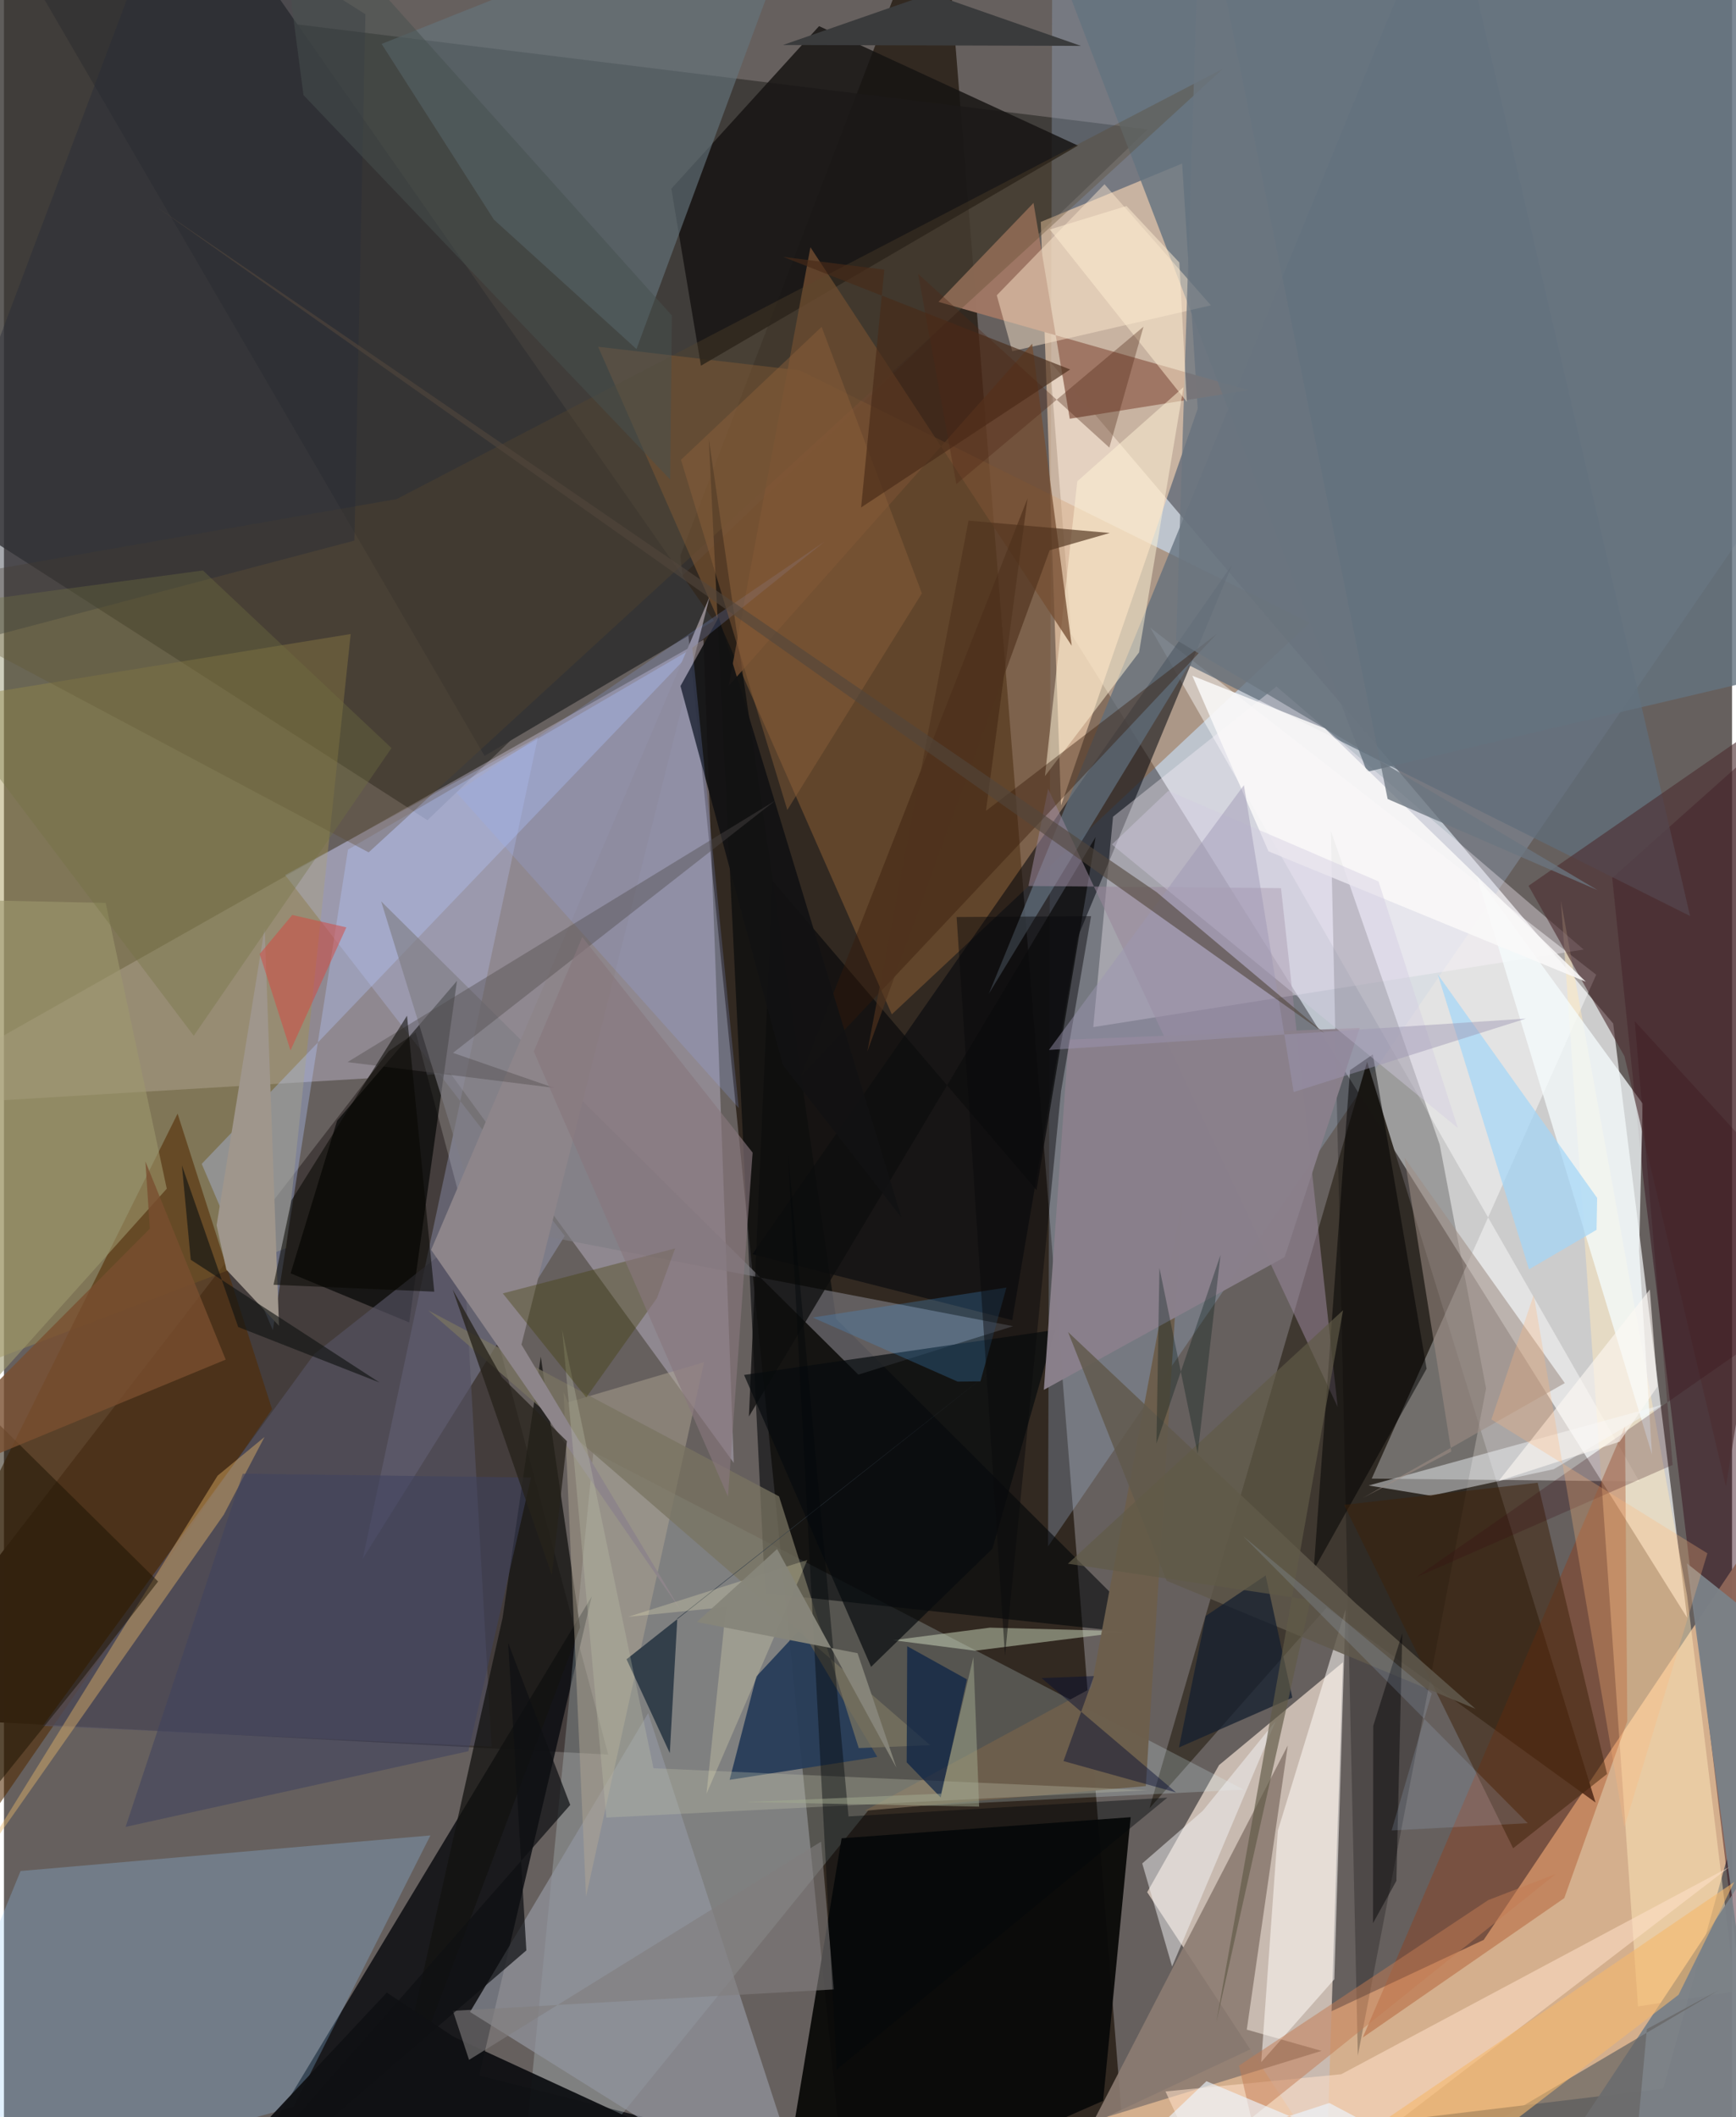 <svg xmlns="http://www.w3.org/2000/svg" width="228" height="278" viewBox="0 0 836 1024"><path fill="#66605e" d="M0 0h836v1024H0z"/><path fill="#f7f9fb" fill-opacity=".702" d="M778.492 495.03l35.777 287.412-297.86-475.64-10.434-131.964z"/><path fill="#170c01" fill-opacity=".647" d="M327.23 268.738L453.587-62l87.692 1092.1-137.735-3.253z"/><path fill="#d7b18e" fill-opacity=".969" d="M898 666.697l-95.312 343.477-322.882 38.754 236.061-110.683z"/><path fill="#373431" fill-opacity=".796" d="M204.866 396.707L-2.633 263.31-62-13.348l615.334 75.932z"/><path fill="#c8bab0" fill-opacity=".992" d="M639.82 1047.495l7.958-243.51-59.943 49.721-34.765 61.48z"/><path fill="#e8e1fb" fill-opacity=".314" d="M353.068 707.536l-14.658-398.12L-62 535.826l277.973-16.69z"/><path fill="#9bb1ce" fill-opacity=".31" d="M507.225-62l-2.114 809.925L898 175.351V-62z"/><path fill="#453e3d" fill-opacity=".996" d="M199.194 499.342l93.144 349.289L-62 829.904l248.152-321.518z"/><path fill="#0c0e12" fill-opacity=".847" d="M284.367 772.129l-54.459 231.737 210.624 53.191-337.854 16.265z"/><path fill="#3f3830" fill-opacity=".992" d="M554.146 874.655l85.669-97.072 130.146 94.232-110.51-358.25z"/><path fill="#976438" fill-opacity=".471" d="M429.524 490.605L287.447 167.71l97.65 11.472L631.65 301.215z"/><path fill="#ffdab7" fill-opacity=".596" d="M569.966 79.102l7.538 118.516-66.117 191.96-9.797-282.247z"/><path fill="#dbf9fd" fill-opacity=".216" d="M285.16 702.247L247.514 1086l171.414-211.354 180.826-9.066z"/><path fill="#fff" fill-opacity=".443" d="M554.537 303.565L791.15 716.533l-129.465-1.379 108.607-243.716z"/><path fill="#00050c" fill-opacity=".537" d="M594.151 273.1L362.126 606.595l125.65 31.926 31.557-184.938z"/><path fill="#0a0a09" fill-opacity=".953" d="M531.742 1016.09L372.559 1086l32.668-196.89 139.858-10.205z"/><path fill="#2f0614" fill-opacity=".439" d="M793.271 572.11l-15.237-147.485 78.357-69.885-15.379 613.764z"/><path fill="#93ccfb" fill-opacity=".267" d="M8.037 904.944l-69.396 169.351 201.406-55.251L206.3 887.735z"/><path fill="#161412" fill-opacity=".835" d="M394.324 12.644l125.24 57.763-182.376 106.47-14.34-85.603z"/><path fill="#606e7b" fill-opacity=".741" d="M698.704-62l116.991 505.046L573.21 321.731l-96.721 158.845z"/><path fill="#a3924f" fill-opacity=".439" d="M-62 343.99l18.704 328.241 179.833-68.537 31.193-297.04z"/><path fill="#64737b" fill-opacity=".651" d="M237.011 106.216l68.99 62.611L391.324-62 182.702 21.25z"/><path fill="#ffe8bb" fill-opacity=".486" d="M790.51 970.428l-37.303-534.754 61.042 336.053 23.405 191.416z"/><path fill="#000508" fill-opacity=".573" d="M555.728 790.702l-187.465-20.135-27.272-558.226 61.61 425.55z"/><path fill="#c1ccff" fill-opacity=".263" d="M271.315 597.784L136.006 423.207l122.306-66.686-84.732 397.363z"/><path fill="#fff6ff" fill-opacity=".345" d="M615.6 332.043l-79.06 62.97-9.568 101.76 237.27-37.515z"/><path fill="#522900" fill-opacity=".565" d="M-8.78 725.198l-13.54 176.48 152.004-220.123-45.68-142.924z"/><path fill="#000004" fill-opacity=".235" d="M654.96 994.252l-13.044-592.348 52.651 151.671 22.441 117.983z"/><path fill="#000300" fill-opacity=".655" d="M138.677 615.867l57.377 23.747 23.097-165.184-57.986 67.642z"/><path fill="#92949e" fill-opacity=".729" d="M311.658 828.584l-86.19 144.532L405.797 1086h-10.479z"/><path fill="#8c7c72" fill-opacity=".898" d="M527.153 1025.852l93.921-181.621-19.831 137.431 36.175 10.28z"/><path fill="#f5fcfe" fill-opacity=".749" d="M712.48 423.566l80.248 110.175-1.684 71.309 6.243 98.462z"/><path fill="#9e7664" fill-opacity=".992" d="M602.075 188.715L452.1 146.007l45.973-47.86 17.53 104.381z"/><path fill="#565363" fill-opacity=".659" d="M221.93 598.23l13.982 246.552-217.097-10.04L150.173 654.84z"/><path fill="#7b8187" fill-opacity=".961" d="M898 822.949L723.8 1086l128.067-51.161-37.712-278.711z"/><path fill="#273d59" fill-opacity=".945" d="M363.993 810.845l-12.945 49.998 71.442-11.104-37.023-61.956z"/><path fill="#b5c8ff" fill-opacity=".345" d="M95.669 562.927l34.416 80.427 36.353-232.44L335.8 312.026z"/><path fill="#7f7c83" fill-opacity=".635" d="M413.335 664.868l74.847-23.435-257.626-49.538-48.078-155.932z"/><path fill="#131311" fill-opacity=".757" d="M259.701 656.181l-18.477 126.34-57.474 256.712 94.963-252.193z"/><path fill="#fff9f5" fill-opacity=".545" d="M608.227 997.378l35.383-40.088 5.432-178.93-32.773 107.047z"/><path fill="#a13200" fill-opacity=".314" d="M657.347 985.5L784.22 689.8l1.097 142.723-30.487 85.544z"/><path fill="#353434" d="M-16.387-62l248.88 427.599 110.942-65.348L90.435-62z"/><path fill="#64727f" fill-opacity=".804" d="M898-62v379.125l-238.571 56.171L514.342-5.634z"/><path fill="#fef3d6" fill-opacity=".506" d="M503.594 375.39l15.651-142.607 51.37-45.534-21.496 128.306z"/><path fill="#0d0e0e" fill-opacity=".769" d="M360.391 685.117l167.717-280.272-28.596 170.772L371.865 426z"/><path fill="#b2a794" fill-opacity=".467" d="M281.588 917.347L270.736 673.33l2.137 4.973 65.83-19.467z"/><path fill="#eab769" fill-opacity=".42" d="M106.36 732.597l-124.814 177.83L103.35 713.736l22.696-18.716z"/><path fill="#c8d4ba" fill-opacity=".514" d="M469.727 798.388l-39.599-5.084 46.865-6.067 67.265 1.77z"/><path fill="#ffe1c8" fill-opacity=".553" d="M646.932 1003.245l188.036-100.413L596.156 1086l-34.245-74.442z"/><path fill="#98879a" fill-opacity=".545" d="M645.214 680.526L505.132 381.455l-9.513 47.068 122.176 1.042z"/><path fill="#f5f9fd" fill-opacity=".459" d="M802.34 679.429l-142.126 39.048 30.125 4.964 59.428-12.858z"/><path fill="#ffeacf" fill-opacity=".459" d="M487.782 169.87l-7.488-27.05 52.116-53.694 51.487 58.566z"/><path fill="#754e32" fill-opacity=".769" d="M350.59 331.723l39.558-212.133 126.413 192.751-19.158-146.086z"/><path fill="#070b0d" fill-opacity=".69" d="M419.492 806.202l-61.451-141.185 150.397-21.781-30.234 105.79z"/><path fill-opacity=".502" d="M633.62 759.295l54.621-97.301L662.217 510l-11.007 7.609z"/><path fill="#6c5e4c" fill-opacity=".988" d="M416.421 875.794l109.524-59.26 43.912-234.477-17.452 281.81z"/><path fill="#101114" fill-opacity=".961" d="M70.697 1086h365.676L217.677 985.185l-32.477-21.44z"/><path fill="#341908" fill-opacity=".404" d="M475.06 392.181l111.69-85.596-201.268 214.078L495.2 241.008z"/><path fill="#8a808b" fill-opacity=".98" d="M515.053 502.833l-11.976 169.38 116.468-64.181 36.3-110.84z"/><path fill="#4d2e31" fill-opacity=".62" d="M898 317.396l-64.965 401.579L783.96 510.88l-46.41-82.457z"/><path fill="#3e2009" fill-opacity=".498" d="M775.543 857.988l-33.585-140.84-93.616 10.706 81.757 166.086z"/><path fill="#9d986f" fill-opacity=".592" d="M49.199 436.698l-63.178-1.32L-62 731.808 78.759 574.935z"/><path fill="#797361" fill-opacity=".745" d="M413.52 845.49l-38.552-121.743-169.727-89.963 242.881 210.305z"/><path fill="#615a4d" fill-opacity=".839" d="M653.93 775.451L514.779 644.26l47.669 120.296L711.88 826.51z"/><path fill="#8d858a" d="M250.35 650.313l76.935 128.356-120.622-174.165L341.37 288.68z"/><path fill="#9d8d84" fill-opacity=".553" d="M677.537 559.928l77.556 109.016-97.73 55.568 42.814-22.45z"/><path fill="#333f4a" d="M322.12 847.916l-20.929-45.39L480.387 660.89 325.75 782.787z"/><path fill="#faf9f9" fill-opacity=".855" d="M611.729 411.753l-36.818-84.915 64.079 25.455 126.288 122.551z"/><path fill="#121213" fill-opacity=".918" d="M376.804 515.085l57.355 73.726-88.378-290.279-18.494 33.284z"/><path fill="#94b0ff" fill-opacity=".192" d="M333.013 313.34l22.439 222.558-136.58-152.592 178.106-121.348z"/><path fill="#1e1505" fill-opacity=".533" d="M-3.328 863.333l-45.99-220.743L74.577 764.906l-36.364 46.809z"/><path fill="#f2f2f4" fill-opacity=".506" d="M565.12 951.135l50.121-118.756-35.26 43.42-29.308 25.48z"/><path fill="#162030" fill-opacity=".761" d="M568.438 845.194l12.936-63.608 28.99-19.592 12.915 59.083z"/><path fill="#9f968c" d="M107.604 614.103l-4.73-21.47 23.25-143.777 6.931 192.395z"/><path fill="#59472b" fill-opacity=".325" d="M176.429 412.258L-62 285.406l252.036-44.043L589.788 33.187z"/><path fill="#bfc2ab" fill-opacity=".318" d="M314.238 855.245l-44.22-212.26 21.402 236.123 261.963-13.236z"/><path fill="#4e4a49" fill-opacity=".4" d="M266.058 526.146l-99.862-12.439L373.11 387.23 217.227 509.239z"/><path fill="#031c44" fill-opacity=".651" d="M465.861 812.256l-28.896-16.043-.253 56.156 16.45 17.006z"/><path fill="#350b13" fill-opacity=".247" d="M898 613.291L788.93 493.928l18.328 214.609-124.099 54.335z"/><path fill="#8c603a" fill-opacity=".451" d="M395.567 158.093l48.497 128.885-65.097 104.774-51.432-169.355z"/><path fill="#a3d5f7" fill-opacity=".702" d="M737.794 613.941l-44.126-142.599 77.063 108.05-.277 15.426z"/><path fill="#676664" fill-opacity=".722" d="M829.682 962.524L620.652 1086l165.785-13.178 8.359-91.416z"/><path fill="#3a3b3c" d="M279.737-62l241.266 84.195-144.123-.435L617.616-62z"/><path fill="#f5b86c" fill-opacity=".592" d="M639.363 1044.882L837.097 910.24l-26.971 54.552-77.929 59.78z"/><path fill="#3d3a00" fill-opacity=".345" d="M315.873 627.905l8.829-24.094-83.372 21.764 40.373 50.298z"/><path fill="#807e7e" fill-opacity=".6" d="M217.191 972.569l184.29-10.354-6.172-71.49-170.315 105.559z"/><path fill="#6b7680" fill-opacity=".776" d="M567.118 309.535l203.864 121.018-101.591-44.105L578.855-62z"/><path fill="#4498de" fill-opacity=".255" d="M484.968 622.735l-93.72 14.499 70.115 31.003 11.029-.125z"/><path fill="#fdf8f4" fill-opacity=".6" d="M799.902 670.636l-3.686-46.926-73.071 92.54 58.447-18.934z"/><path fill="#d44a42" fill-opacity=".522" d="M123.713 461.425l15.755-18.89 26.168 5.998-27.015 59.522z"/><path fill="#252c38" fill-opacity=".404" d="M169.53 261.47L-62 322.576 79.419-53.235l95.444 60.12z"/><path fill="#482a18" fill-opacity=".647" d="M515.79 178.7l-101.125 66.735 11.23-114.99-48.963-6.204z"/><path fill="#794f2f" fill-opacity=".792" d="M68.438 561.774l38.827 95.823L-62 727.6 70.572 594.255z"/><path fill="#060601" fill-opacity=".541" d="M130.414 621.398l77.757 3.346-13.177-133.497-55.898 89.301z"/><path fill="#ffb77d" fill-opacity=".286" d="M719.582 686.53l104.495 64.756-40.167 132.463-43.848-257.423z"/><path fill="#3e4260" fill-opacity=".537" d="M115.538 712.796l139.435 1.836-30.307 132.37-165.823 36.606z"/><path fill="#c47b54" fill-opacity=".498" d="M603.376 1024.486l147.35-118.106-32.64 12.609-120.627 80.085z"/><path fill="#0f1013" fill-opacity=".714" d="M252.725 943.34l-8.81-148.726 30.034 78.351L86.959 1086z"/><path fill="#d2cadf" fill-opacity=".42" d="M664.977 426.328l-101.7-43.824-27.28 25.956L703.37 545.588z"/><path fill="#090a0c" fill-opacity=".459" d="M525.924 443.098l-65.055.442 23.4 357.294 27.127-273.092z"/><path fill="#615a47" fill-opacity=".667" d="M632.055 773.89l-45.569 204.32 61.352-344.517L514.695 756.31z"/><path fill="#101312" fill-opacity=".635" d="M90.367 609.304l91.35 59.379-68.394-26.844-27.233-78.186z"/><path fill="#04080b" fill-opacity=".427" d="M402.866 1001.02l-23.504-442.684 29.203 320.208 154.244-9.088z"/><path fill="#26221b" fill-opacity=".769" d="M240.844 666.087l31.498 30.969-7.286 64.796-47.974-138.156z"/><path fill="#fcf4c3" fill-opacity=".243" d="M339.853 867.623l48.806-113.13-86.64 27.494 47.347-4.721z"/><path fill="#ffedd2" fill-opacity=".51" d="M568.611 126.964l3.626 67.396-66.28-83.36 37.1-11.359z"/><path fill="#4f2715" fill-opacity=".349" d="M460.754 234.144l90.525-76.139-16.52 58.476-92.534-84.05z"/><path fill="#87867a" fill-opacity=".965" d="M335.202 784.528l77.73 15.055 18.798 55.375-57.697-105.738z"/><path fill="#50321d" fill-opacity=".659" d="M417.669 508.625l88.21-242.479 29.079-8.366-68.322-5.975z"/><path fill="#a2ab90" fill-opacity=".494" d="M471.763 873.798l-112.886-2.2 94.494-4.068 15.611-66.08z"/><path fill="#727140" fill-opacity=".345" d="M96.265 275.916L-62 297.119l153.822 203.85 95.663-139.167z"/><path fill="#031914" fill-opacity=".318" d="M577.493 703.11l11.041-96.144-30.99 91.193 1.444-84.921z"/><path fill="#9d97b3" fill-opacity=".455" d="M599.85 379.755l24.075 148.428L736.31 492.66l-230.784 15.173z"/><path fill="#87777c" fill-opacity=".635" d="M256.307 508.559l93.947 215.295 11.933-166.38-82.412-104.26z"/><path fill="#000203" fill-opacity=".439" d="M662.421 834.754l-.108 95.405 11.305-20.45 2.861-119.76z"/><path fill="#ecf6ff" fill-opacity=".639" d="M534.043 1052.046l47.683-45.435L771.112 1086l-129.929-68.868z"/><path fill="#abcaf0" fill-opacity=".169" d="M671.315 885.328l65.841-3.512-137.612-138.794 91.172 76.03z"/><path fill="#51463d" fill-opacity=".604" d="M557.686 431.555L73.004 99.515l443.547 313.38 122.426 86.98z"/><path fill="#46504f" fill-opacity=".514" d="M323.117 152.6L130.732-62l14.174 108.006 177.409 185.937z"/><path fill="#050d32" fill-opacity=".451" d="M501.922 811.609l25.397-.95-14.746 41.115 54.48 15.183z"/></svg>